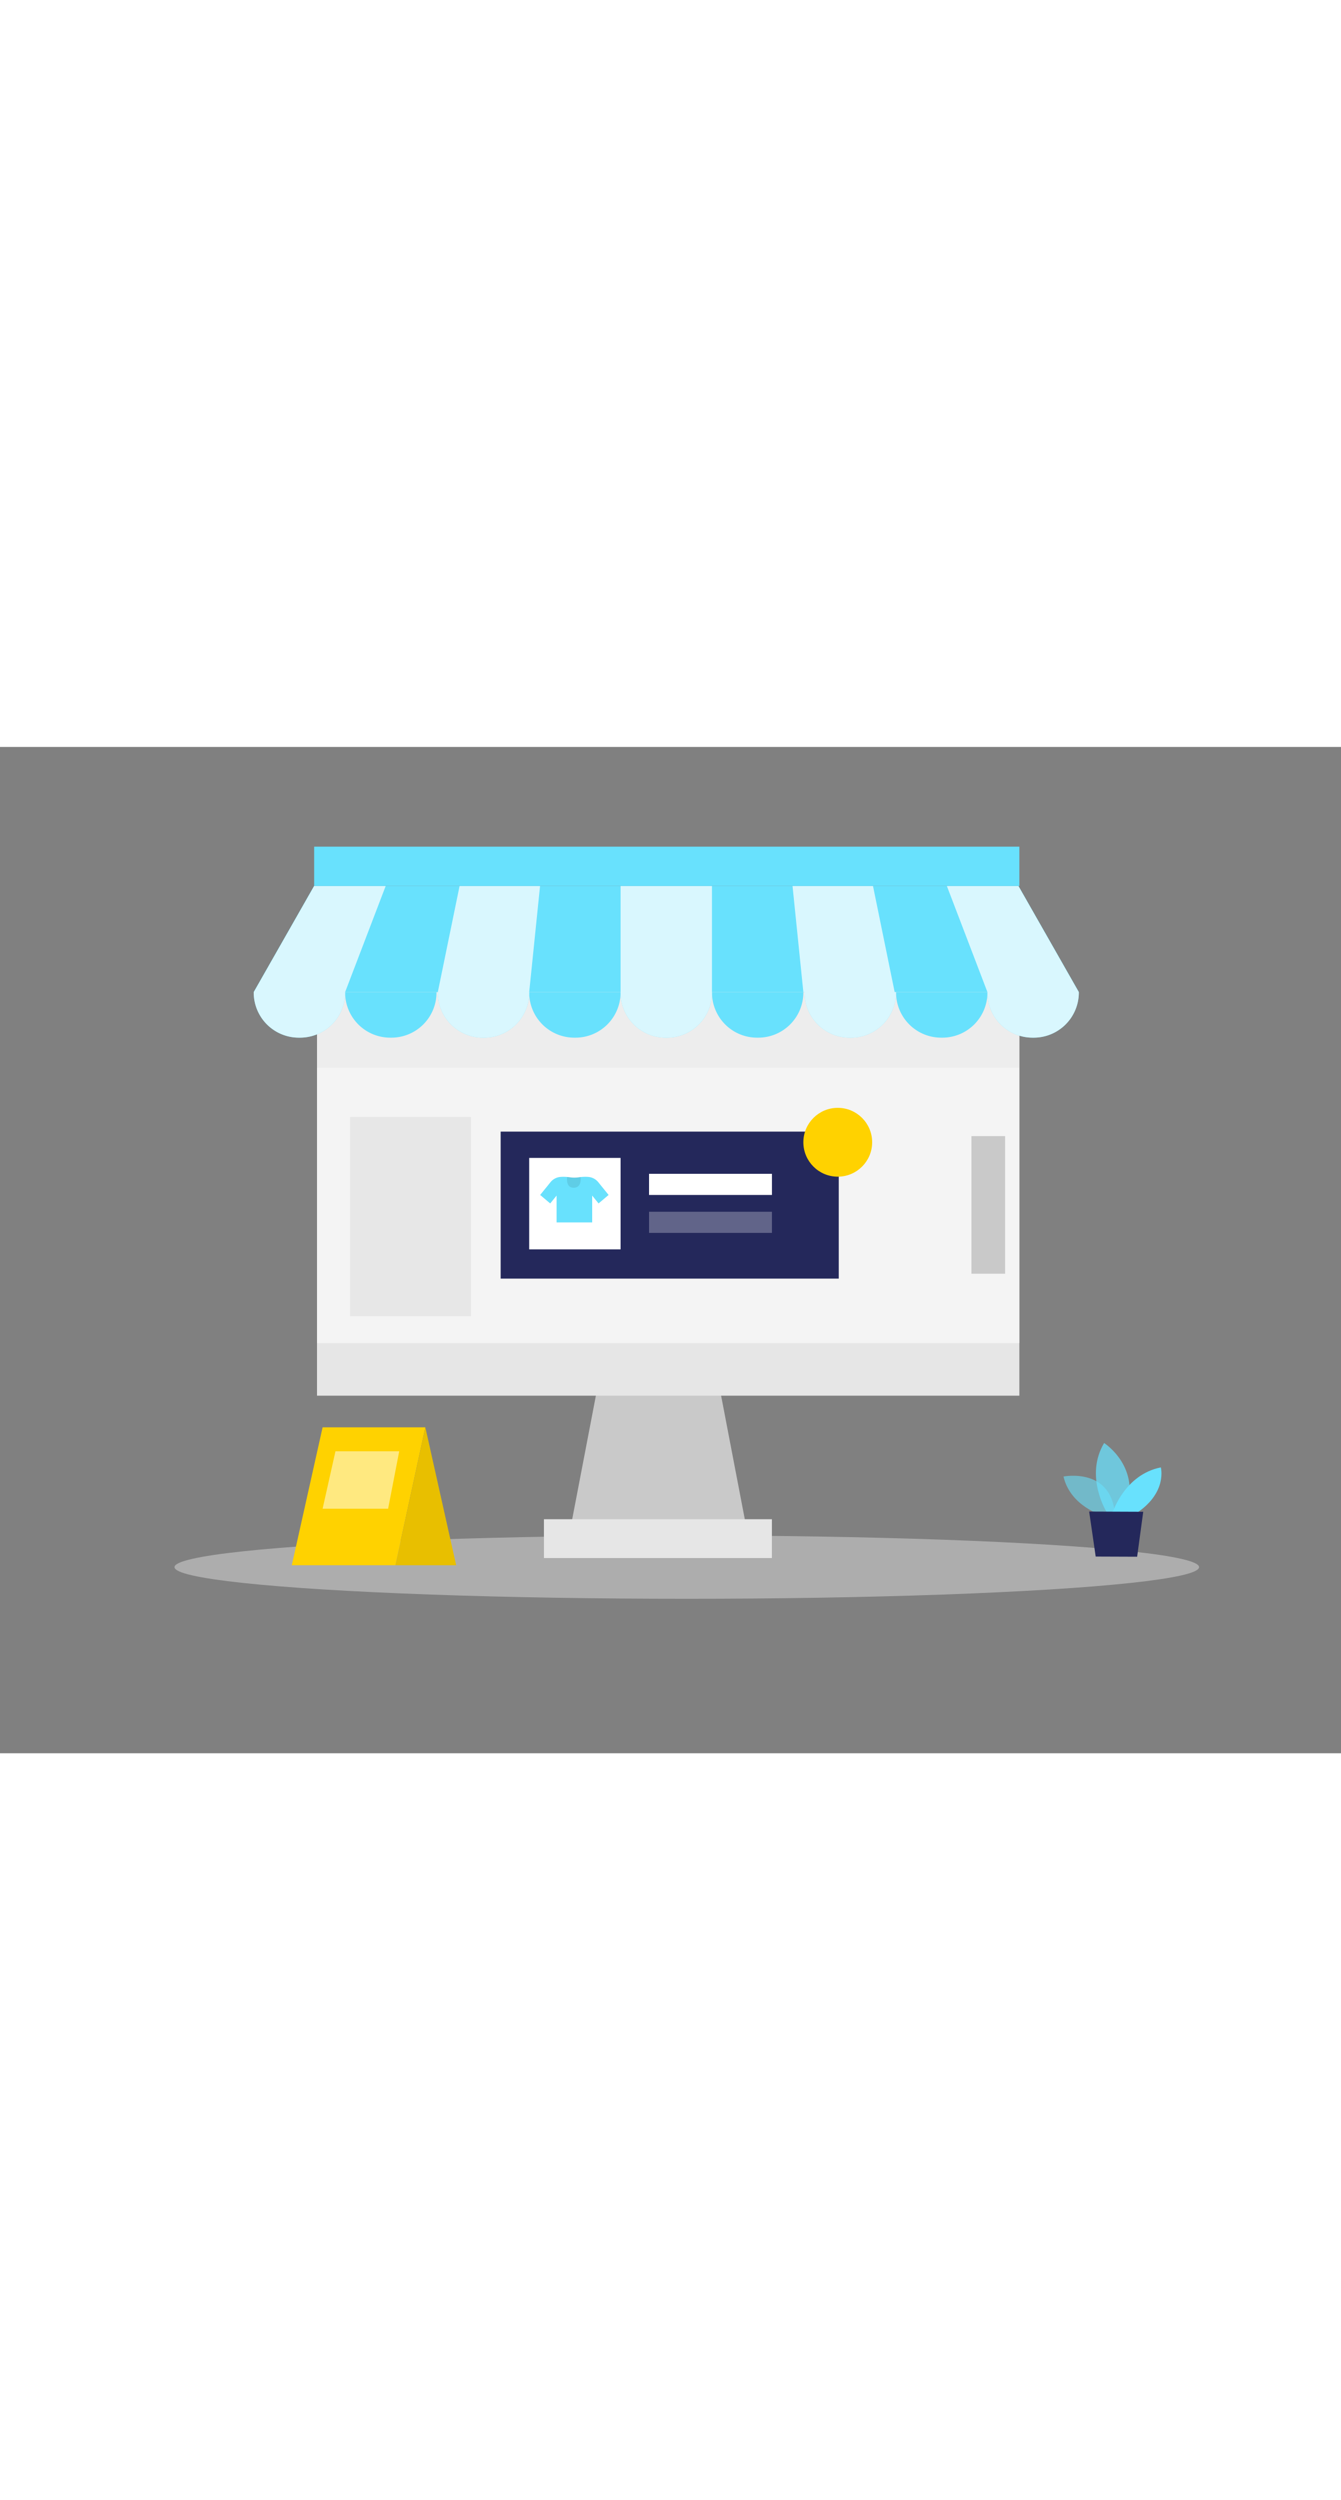 <?xml version="1.0" standalone="no"?><!DOCTYPE svg PUBLIC "-//W3C//DTD SVG 1.1//EN" "http://www.w3.org/Graphics/SVG/1.1/DTD/svg11.dtd"><svg id="Layer_1" data-name="Layer 1" xmlns="http://www.w3.org/2000/svg" viewBox="0 0 400 300" data-imageid="online-store-two-color" imageName="Online store" class="illustrations_image" style="width: 161px;"><rect x="0" y="0" width="400" height="300" fill="#808080" stroke="none"/><ellipse cx="204.86" cy="244.51" rx="152.81" ry="9.44" fill="#e6e6e6" opacity="0.45"/><path d="M329,229.15s-9.67-2.64-11.78-11.65c0,0,15-3,15.42,12.44Z" fill="#68e1fd" opacity="0.58" class="target-color"/><path d="M330.15,228.19s-6.76-10.69-.81-20.68c0,0,11.4,7.24,6.33,20.7Z" fill="#68e1fd" opacity="0.73" class="target-color"/><path d="M331.89,228.2s3.57-11.29,14.37-13.42c0,0,2,7.32-7,13.45Z" fill="#68e1fd" class="target-color"/><polygon points="324.88 227.94 326.83 241.36 339.19 241.41 341.01 228.01 324.88 227.94" fill="#24285b"/><polygon points="180.59 178.56 169.59 235.9 223.25 235.9 212.25 178.56 180.59 178.56" fill="#c9c9c9"/><rect x="162.25" y="230.23" width="68" height="11.57" fill="#e6e6e6"/><rect x="94.56" y="57.06" width="209.5" height="136.34" fill="#e6e6e6"/><rect x="94.56" y="57.06" width="209.5" height="120.67" fill="#fff" opacity="0.56"/><circle cx="110.65" cy="56.57" r="4.41" fill="#24285b"/><circle cx="123.76" cy="56.57" r="4.41" fill="#68e1fd" class="target-color"/><circle cx="136.11" cy="56.57" r="4.41" fill="#ffd200"/><polygon points="87.04 243.94 96.23 202.83 126.87 202.83 117.94 243.94 87.04 243.94" fill="#ffd200"/><polygon points="126.87 202.83 136.06 243.94 117.94 243.94 126.87 202.83" fill="#ffd200"/><polygon points="126.87 202.83 136.06 243.94 117.94 243.94 126.87 202.83" opacity="0.09"/><polygon points="94.56 82.58 94.56 95.65 304.06 95.65 304.06 71.85 215.72 57.91 117.94 69.42 102.94 72.42 94.7 81.31 94.56 82.58" opacity="0.03"/><polygon points="100.06 209.98 96.23 227.09 115.77 227.09 119.08 209.98 100.06 209.98" fill="#fff" opacity="0.5"/><polygon points="303.77 41.44 199.18 41.44 198.3 41.44 93.71 41.44 75.68 73.09 198.3 73.09 199.18 73.09 321.8 73.09 303.77 41.44" fill="#68e1fd" class="target-color"/><path d="M102.94,73.1H130.2a0,0,0,0,1,0,0v.11a13.46,13.46,0,0,1-13.46,13.46h-.34a13.46,13.46,0,0,1-13.46-13.46V73.1A0,0,0,0,1,102.94,73.1Z" fill="#68e1fd" class="target-color"/><path d="M157.85,73.1h27.26a0,0,0,0,1,0,0v.11a13.46,13.46,0,0,1-13.46,13.46h-.34a13.46,13.46,0,0,1-13.46-13.46V73.1A0,0,0,0,1,157.85,73.1Z" fill="#68e1fd" class="target-color"/><path d="M212.37,73.1h27.26a0,0,0,0,1,0,0v.11a13.46,13.46,0,0,1-13.46,13.46h-.34a13.46,13.46,0,0,1-13.46-13.46V73.1A0,0,0,0,1,212.37,73.1Z" fill="#68e1fd" class="target-color"/><path d="M267.28,73.1h27.26a0,0,0,0,1,0,0v.11a13.46,13.46,0,0,1-13.46,13.46h-.34a13.46,13.46,0,0,1-13.46-13.46V73.1A0,0,0,0,1,267.28,73.1Z" fill="#68e1fd" class="target-color"/><path d="M185.11,73.1v.11a13.46,13.46,0,0,0,13.46,13.46h.34a13.46,13.46,0,0,0,13.46-13.46V41.44H185.11Z" fill="#68e1fd" class="target-color"/><path d="M130.59,73.1v.11a13.46,13.46,0,0,0,13.46,13.46h.34a13.46,13.46,0,0,0,13.46-13.46V73.1l3.24-31.66h-24Z" fill="#68e1fd" class="target-color"/><path d="M75.68,73.1v.11A13.46,13.46,0,0,0,89.14,86.67h.34a13.46,13.46,0,0,0,13.46-13.46V73.1l12.11-31.66H93.71Z" fill="#68e1fd" class="target-color"/><path d="M260.4,41.44h-24l3.23,31.66H240v.11a13.46,13.46,0,0,0,13.46,13.46h.34a13.46,13.46,0,0,0,13.46-13.46V73.1h-.39Z" fill="#68e1fd" class="target-color"/><path d="M303.77,41.44H282.43L294.54,73.1v.11A13.46,13.46,0,0,0,308,86.67h.34A13.46,13.46,0,0,0,321.8,73.21V73.1Z" fill="#68e1fd" class="target-color"/><g opacity="0.75"><path d="M185.11,73.1v.11a13.46,13.46,0,0,0,13.46,13.46h.34a13.46,13.46,0,0,0,13.46-13.46V41.44H185.11Z" fill="#fff"/><path d="M130.59,73.1v.11a13.46,13.46,0,0,0,13.46,13.46h.34a13.46,13.46,0,0,0,13.46-13.46V73.1l3.24-31.66h-24Z" fill="#fff"/><path d="M75.68,73.1v.11A13.46,13.46,0,0,0,89.14,86.67h.34a13.46,13.46,0,0,0,13.46-13.46V73.1l12.11-31.66H93.71Z" fill="#fff"/><path d="M260.4,41.44h-24l3.23,31.66H240v.11a13.46,13.46,0,0,0,13.46,13.46h.34a13.46,13.46,0,0,0,13.46-13.46V73.1h-.39Z" fill="#fff"/><path d="M303.77,41.44H282.43L294.54,73.1v.11A13.46,13.46,0,0,0,308,86.67h.34A13.46,13.46,0,0,0,321.8,73.21V73.1Z" fill="#fff"/></g><rect x="93.71" y="29.73" width="210.35" height="11.71" fill="#68e1fd" class="target-color"/><rect x="149.34" y="114.68" width="100.85" height="43.82" fill="#24285b"/><rect x="157.85" y="122.52" width="27.26" height="27.26" fill="#fff"/><path d="M175.46,128.18a12.32,12.32,0,0,0-2.88.13,8.13,8.13,0,0,1-2.51,0,12.23,12.23,0,0,0-2.87-.13,4.25,4.25,0,0,0-3,1.58l-3.08,3.8,3,2.53,1.9-2.34v8h10.62v-8l1.9,2.34,3-2.53-3.08-3.8A4.27,4.27,0,0,0,175.46,128.18Z" fill="#68e1fd" class="target-color"/><path d="M169.19,128.2s-.58,3.24,1.95,3.21,2.05-3.18,2.05-3.18A15.63,15.63,0,0,1,169.19,128.2Z" opacity="0.09"/><circle cx="249.89" cy="117.85" r="10.26" fill="#ffd200"/><rect x="193.6" y="127.26" width="36.66" height="6.3" fill="#fff"/><rect x="193.6" y="138.57" width="36.66" height="6.3" fill="#fff" opacity="0.28"/><rect x="104.4" y="110.3" width="36.11" height="59.4" fill="#c9c9c9" opacity="0.3"/><rect x="289.77" y="116.02" width="10.04" height="41.02" fill="#c9c9c9"/></svg>